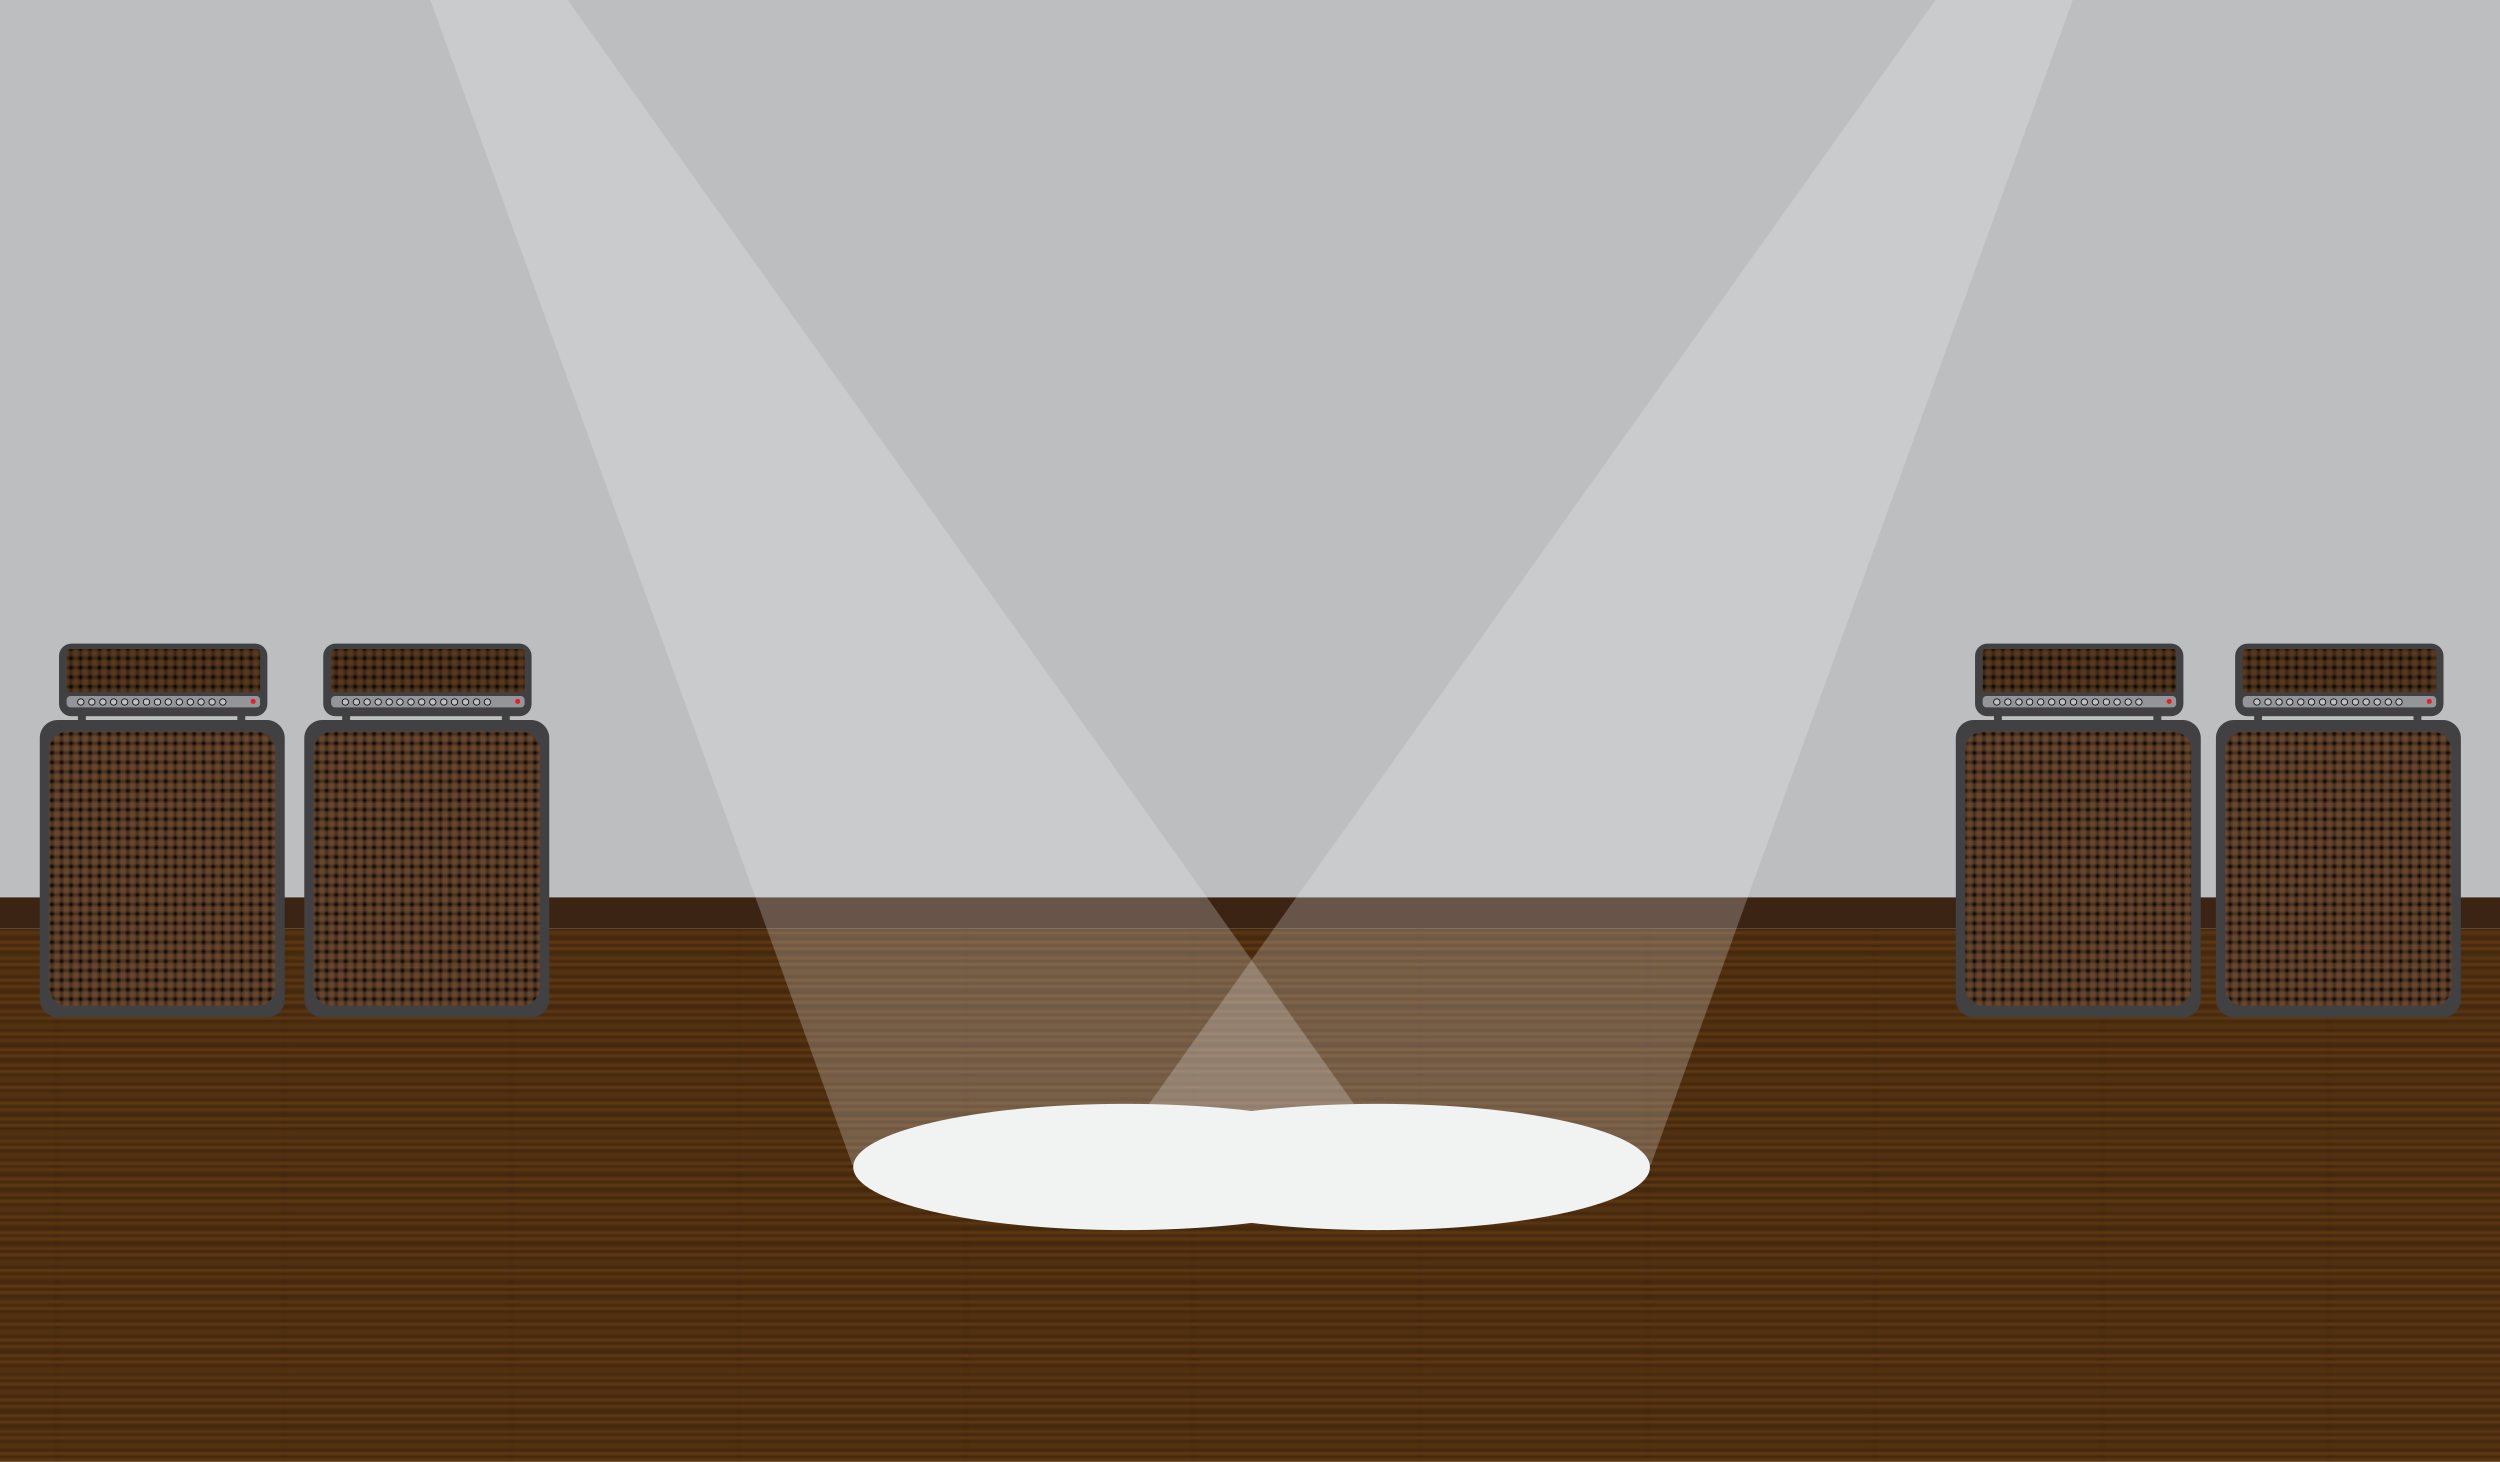 <?xml version="1.0" encoding="utf-8"?>
<!-- Generator: Adobe Illustrator 18.1.0, SVG Export Plug-In . SVG Version: 6.00 Build 0)  -->
<svg version="1.1" xmlns="http://www.w3.org/2000/svg" xmlns:xlink="http://www.w3.org/1999/xlink" x="0px" y="0px"
	 viewBox="0 0 792 463.1" enable-background="new 0 0 792 463.1" xml:space="preserve">
<filter  id="AI_GaussianBlur_7">
	<feGaussianBlur  stdDeviation="7"></feGaussianBlur>
</filter>
<pattern  x="90" y="-90" width="72" height="72" patternUnits="userSpaceOnUse" id="USGS_7_Vineyard" viewBox="71.5 -72 72 72" overflow="visible">
	<g>
		<polygon fill="none" points="71.5,-72 143.5,-72 143.5,0 71.5,0 		"/>
		<g>
			<line fill="none" stroke="#000000" stroke-width="2" stroke-dasharray="2,1" x1="72" y1="-1.5" x2="144" y2="-1.5"/>
			<line fill="none" stroke="#000000" stroke-width="2" stroke-dasharray="2,1" x1="72" y1="-4.5" x2="144" y2="-4.5"/>
			<line fill="none" stroke="#000000" stroke-width="2" stroke-dasharray="2,1" x1="72" y1="-7.5" x2="144" y2="-7.5"/>
			<line fill="none" stroke="#000000" stroke-width="2" stroke-dasharray="2,1" x1="72" y1="-10.5" x2="144" y2="-10.5"/>
			<line fill="none" stroke="#000000" stroke-width="2" stroke-dasharray="2,1" x1="72" y1="-13.5" x2="144" y2="-13.5"/>
			<line fill="none" stroke="#000000" stroke-width="2" stroke-dasharray="2,1" x1="72" y1="-16.5" x2="144" y2="-16.5"/>
			<line fill="none" stroke="#000000" stroke-width="2" stroke-dasharray="2,1" x1="72" y1="-19.5" x2="144" y2="-19.5"/>
			<line fill="none" stroke="#000000" stroke-width="2" stroke-dasharray="2,1" x1="72" y1="-22.5" x2="144" y2="-22.5"/>
			<line fill="none" stroke="#000000" stroke-width="2" stroke-dasharray="2,1" x1="72" y1="-25.5" x2="144" y2="-25.5"/>
			<line fill="none" stroke="#000000" stroke-width="2" stroke-dasharray="2,1" x1="72" y1="-28.5" x2="144" y2="-28.5"/>
			<line fill="none" stroke="#000000" stroke-width="2" stroke-dasharray="2,1" x1="72" y1="-31.5" x2="144" y2="-31.5"/>
			<line fill="none" stroke="#000000" stroke-width="2" stroke-dasharray="2,1" x1="72" y1="-34.5" x2="144" y2="-34.5"/>
			<line fill="none" stroke="#000000" stroke-width="2" stroke-dasharray="2,1" x1="72" y1="-37.5" x2="144" y2="-37.5"/>
			<line fill="none" stroke="#000000" stroke-width="2" stroke-dasharray="2,1" x1="72" y1="-40.5" x2="144" y2="-40.5"/>
			<line fill="none" stroke="#000000" stroke-width="2" stroke-dasharray="2,1" x1="72" y1="-43.5" x2="144" y2="-43.5"/>
			<line fill="none" stroke="#000000" stroke-width="2" stroke-dasharray="2,1" x1="72" y1="-46.5" x2="144" y2="-46.5"/>
			<line fill="none" stroke="#000000" stroke-width="2" stroke-dasharray="2,1" x1="72" y1="-49.5" x2="144" y2="-49.5"/>
			<line fill="none" stroke="#000000" stroke-width="2" stroke-dasharray="2,1" x1="72" y1="-52.5" x2="144" y2="-52.5"/>
			<line fill="none" stroke="#000000" stroke-width="2" stroke-dasharray="2,1" x1="72" y1="-55.5" x2="144" y2="-55.5"/>
			<line fill="none" stroke="#000000" stroke-width="2" stroke-dasharray="2,1" x1="72" y1="-58.5" x2="144" y2="-58.5"/>
			<line fill="none" stroke="#000000" stroke-width="2" stroke-dasharray="2,1" x1="72" y1="-61.5" x2="144" y2="-61.5"/>
			<line fill="none" stroke="#000000" stroke-width="2" stroke-dasharray="2,1" x1="72" y1="-64.5" x2="144" y2="-64.5"/>
			<line fill="none" stroke="#000000" stroke-width="2" stroke-dasharray="2,1" x1="72" y1="-67.5" x2="144" y2="-67.5"/>
			<line fill="none" stroke="#000000" stroke-width="2" stroke-dasharray="2,1" x1="72" y1="-70.5" x2="144" y2="-70.5"/>
		</g>
		<g>
			<line fill="none" stroke="#000000" stroke-width="2" stroke-dasharray="2,1" x1="0" y1="-1.5" x2="72" y2="-1.5"/>
			<line fill="none" stroke="#000000" stroke-width="2" stroke-dasharray="2,1" x1="0" y1="-4.5" x2="72" y2="-4.5"/>
			<line fill="none" stroke="#000000" stroke-width="2" stroke-dasharray="2,1" x1="0" y1="-7.5" x2="72" y2="-7.5"/>
			<line fill="none" stroke="#000000" stroke-width="2" stroke-dasharray="2,1" x1="0" y1="-10.5" x2="72" y2="-10.5"/>
			<line fill="none" stroke="#000000" stroke-width="2" stroke-dasharray="2,1" x1="0" y1="-13.5" x2="72" y2="-13.5"/>
			<line fill="none" stroke="#000000" stroke-width="2" stroke-dasharray="2,1" x1="0" y1="-16.5" x2="72" y2="-16.5"/>
			<line fill="none" stroke="#000000" stroke-width="2" stroke-dasharray="2,1" x1="0" y1="-19.5" x2="72" y2="-19.5"/>
			<line fill="none" stroke="#000000" stroke-width="2" stroke-dasharray="2,1" x1="0" y1="-22.5" x2="72" y2="-22.5"/>
			<line fill="none" stroke="#000000" stroke-width="2" stroke-dasharray="2,1" x1="0" y1="-25.5" x2="72" y2="-25.5"/>
			<line fill="none" stroke="#000000" stroke-width="2" stroke-dasharray="2,1" x1="0" y1="-28.5" x2="72" y2="-28.5"/>
			<line fill="none" stroke="#000000" stroke-width="2" stroke-dasharray="2,1" x1="0" y1="-31.5" x2="72" y2="-31.5"/>
			<line fill="none" stroke="#000000" stroke-width="2" stroke-dasharray="2,1" x1="0" y1="-34.5" x2="72" y2="-34.5"/>
			<line fill="none" stroke="#000000" stroke-width="2" stroke-dasharray="2,1" x1="0" y1="-37.5" x2="72" y2="-37.5"/>
			<line fill="none" stroke="#000000" stroke-width="2" stroke-dasharray="2,1" x1="0" y1="-40.5" x2="72" y2="-40.5"/>
			<line fill="none" stroke="#000000" stroke-width="2" stroke-dasharray="2,1" x1="0" y1="-43.5" x2="72" y2="-43.5"/>
			<line fill="none" stroke="#000000" stroke-width="2" stroke-dasharray="2,1" x1="0" y1="-46.5" x2="72" y2="-46.5"/>
			<line fill="none" stroke="#000000" stroke-width="2" stroke-dasharray="2,1" x1="0" y1="-49.5" x2="72" y2="-49.5"/>
			<line fill="none" stroke="#000000" stroke-width="2" stroke-dasharray="2,1" x1="0" y1="-52.5" x2="72" y2="-52.5"/>
			<line fill="none" stroke="#000000" stroke-width="2" stroke-dasharray="2,1" x1="0" y1="-55.5" x2="72" y2="-55.5"/>
			<line fill="none" stroke="#000000" stroke-width="2" stroke-dasharray="2,1" x1="0" y1="-58.5" x2="72" y2="-58.5"/>
			<line fill="none" stroke="#000000" stroke-width="2" stroke-dasharray="2,1" x1="0" y1="-61.5" x2="72" y2="-61.5"/>
			<line fill="none" stroke="#000000" stroke-width="2" stroke-dasharray="2,1" x1="0" y1="-64.5" x2="72" y2="-64.5"/>
			<line fill="none" stroke="#000000" stroke-width="2" stroke-dasharray="2,1" x1="0" y1="-67.5" x2="72" y2="-67.5"/>
			<line fill="none" stroke="#000000" stroke-width="2" stroke-dasharray="2,1" x1="0" y1="-70.5" x2="72" y2="-70.5"/>
		</g>
	</g>
</pattern>
<pattern  x="90" y="-90" width="72" height="74.8" patternUnits="userSpaceOnUse" id="USGS_8_Sewage_Disposal" viewBox="72.2 -74.8 72 74.8" overflow="visible">
	<g>
		<polygon fill="none" points="72.2,-74.8 144.2,-74.8 144.2,0 72.2,0 		"/>
		<g>
			<line fill="none" stroke="#000000" stroke-width="0.3" stroke-linecap="square" x1="144.2" y1="-0.8" x2="216.2" y2="-0.8"/>
			<line fill="none" stroke="#000000" stroke-width="0.3" stroke-linecap="square" x1="144.2" y1="-2.5" x2="216.2" y2="-2.5"/>
			<line fill="none" stroke="#000000" stroke-width="0.3" stroke-linecap="square" x1="144.2" y1="-4.2" x2="216.2" y2="-4.2"/>
			<line fill="none" stroke="#000000" stroke-width="0.3" stroke-linecap="square" x1="144.2" y1="-6" x2="216.2" y2="-6"/>
			<line fill="none" stroke="#000000" stroke-width="0.3" stroke-linecap="square" x1="144.2" y1="-7.7" x2="216.2" y2="-7.7"/>
			<line fill="none" stroke="#000000" stroke-width="0.3" stroke-linecap="square" x1="144.2" y1="-9.3" x2="216.2" y2="-9.3"/>
			<line fill="none" stroke="#000000" stroke-width="0.3" stroke-linecap="square" x1="144.2" y1="-11" x2="216.2" y2="-11"/>
			<line fill="none" stroke="#000000" stroke-width="0.3" stroke-linecap="square" x1="144.2" y1="-12.8" x2="216.2" y2="-12.8"/>
			<line fill="none" stroke="#000000" stroke-width="0.3" stroke-linecap="square" x1="144.2" y1="-14.5" x2="216.2" y2="-14.5"/>
			<line fill="none" stroke="#000000" stroke-width="0.3" stroke-linecap="square" x1="144.2" y1="-16.2" x2="216.2" y2="-16.2"/>
			<line fill="none" stroke="#000000" stroke-width="0.3" stroke-linecap="square" x1="144.2" y1="-17.8" x2="216.2" y2="-17.8"/>
			<line fill="none" stroke="#000000" stroke-width="0.3" stroke-linecap="square" x1="144.2" y1="-19.5" x2="216.2" y2="-19.5"/>
			<line fill="none" stroke="#000000" stroke-width="0.3" stroke-linecap="square" x1="144.2" y1="-21.2" x2="216.2" y2="-21.2"/>
			<line fill="none" stroke="#000000" stroke-width="0.3" stroke-linecap="square" x1="144.2" y1="-22.9" x2="216.2" y2="-22.9"/>
			<line fill="none" stroke="#000000" stroke-width="0.3" stroke-linecap="square" x1="144.2" y1="-24.6" x2="216.2" y2="-24.6"/>
			<line fill="none" stroke="#000000" stroke-width="0.3" stroke-linecap="square" x1="144.2" y1="-26.3" x2="216.2" y2="-26.3"/>
			<line fill="none" stroke="#000000" stroke-width="0.3" stroke-linecap="square" x1="144.2" y1="-28" x2="216.2" y2="-28"/>
			<line fill="none" stroke="#000000" stroke-width="0.3" stroke-linecap="square" x1="144.2" y1="-29.7" x2="216.2" y2="-29.7"/>
			<line fill="none" stroke="#000000" stroke-width="0.3" stroke-linecap="square" x1="144.2" y1="-31.4" x2="216.2" y2="-31.4"/>
			<line fill="none" stroke="#000000" stroke-width="0.3" stroke-linecap="square" x1="144.2" y1="-33.1" x2="216.2" y2="-33.1"/>
			<line fill="none" stroke="#000000" stroke-width="0.3" stroke-linecap="square" x1="144.2" y1="-34.8" x2="216.2" y2="-34.8"/>
			<line fill="none" stroke="#000000" stroke-width="0.3" stroke-linecap="square" x1="144.2" y1="-36.5" x2="216.2" y2="-36.5"/>
			<line fill="none" stroke="#000000" stroke-width="0.3" stroke-linecap="square" x1="144.2" y1="-38.2" x2="216.2" y2="-38.2"/>
			<line fill="none" stroke="#000000" stroke-width="0.3" stroke-linecap="square" x1="144.2" y1="-39.9" x2="216.2" y2="-39.9"/>
			<line fill="none" stroke="#000000" stroke-width="0.3" stroke-linecap="square" x1="144.2" y1="-41.6" x2="216.2" y2="-41.6"/>
			<line fill="none" stroke="#000000" stroke-width="0.3" stroke-linecap="square" x1="144.2" y1="-43.3" x2="216.2" y2="-43.3"/>
			<line fill="none" stroke="#000000" stroke-width="0.3" stroke-linecap="square" x1="144.2" y1="-45" x2="216.2" y2="-45"/>
			<line fill="none" stroke="#000000" stroke-width="0.3" stroke-linecap="square" x1="144.2" y1="-46.7" x2="216.2" y2="-46.7"/>
			<line fill="none" stroke="#000000" stroke-width="0.3" stroke-linecap="square" x1="144.2" y1="-48.4" x2="216.2" y2="-48.4"/>
			<line fill="none" stroke="#000000" stroke-width="0.3" stroke-linecap="square" x1="144.2" y1="-50.1" x2="216.2" y2="-50.1"/>
			<line fill="none" stroke="#000000" stroke-width="0.3" stroke-linecap="square" x1="144.2" y1="-51.8" x2="216.2" y2="-51.8"/>
			<line fill="none" stroke="#000000" stroke-width="0.3" stroke-linecap="square" x1="144.2" y1="-53.5" x2="216.2" y2="-53.5"/>
			<line fill="none" stroke="#000000" stroke-width="0.3" stroke-linecap="square" x1="144.2" y1="-55.2" x2="216.2" y2="-55.2"/>
			<line fill="none" stroke="#000000" stroke-width="0.3" stroke-linecap="square" x1="144.2" y1="-56.9" x2="216.2" y2="-56.9"/>
			<line fill="none" stroke="#000000" stroke-width="0.3" stroke-linecap="square" x1="144.2" y1="-58.6" x2="216.2" y2="-58.6"/>
			<line fill="none" stroke="#000000" stroke-width="0.3" stroke-linecap="square" x1="144.2" y1="-60.3" x2="216.2" y2="-60.3"/>
			<line fill="none" stroke="#000000" stroke-width="0.3" stroke-linecap="square" x1="144.2" y1="-62" x2="216.2" y2="-62"/>
			<line fill="none" stroke="#000000" stroke-width="0.3" stroke-linecap="square" x1="144.2" y1="-63.7" x2="216.2" y2="-63.7"/>
			<line fill="none" stroke="#000000" stroke-width="0.3" stroke-linecap="square" x1="144.2" y1="-65.4" x2="216.2" y2="-65.4"/>
			<line fill="none" stroke="#000000" stroke-width="0.3" stroke-linecap="square" x1="144.2" y1="-67.1" x2="216.2" y2="-67.1"/>
			<line fill="none" stroke="#000000" stroke-width="0.3" stroke-linecap="square" x1="144.2" y1="-68.8" x2="216.2" y2="-68.8"/>
			<line fill="none" stroke="#000000" stroke-width="0.3" stroke-linecap="square" x1="144.2" y1="-70.5" x2="216.2" y2="-70.5"/>
			<line fill="none" stroke="#000000" stroke-width="0.3" stroke-linecap="square" x1="144.2" y1="-72.2" x2="216.2" y2="-72.2"/>
			<line fill="none" stroke="#000000" stroke-width="0.3" stroke-linecap="square" x1="144.2" y1="-73.9" x2="216.2" y2="-73.9"/>
		</g>
		<g>
			<line fill="none" stroke="#000000" stroke-width="0.3" stroke-linecap="square" x1="72.2" y1="-0.8" x2="144.2" y2="-0.8"/>
			<line fill="none" stroke="#000000" stroke-width="0.3" stroke-linecap="square" x1="72.2" y1="-2.5" x2="144.2" y2="-2.5"/>
			<line fill="none" stroke="#000000" stroke-width="0.3" stroke-linecap="square" x1="72.2" y1="-4.2" x2="144.2" y2="-4.2"/>
			<line fill="none" stroke="#000000" stroke-width="0.3" stroke-linecap="square" x1="72.2" y1="-6" x2="144.2" y2="-6"/>
			<line fill="none" stroke="#000000" stroke-width="0.3" stroke-linecap="square" x1="72.2" y1="-7.7" x2="144.2" y2="-7.7"/>
			<line fill="none" stroke="#000000" stroke-width="0.3" stroke-linecap="square" x1="72.2" y1="-9.3" x2="144.2" y2="-9.3"/>
			<line fill="none" stroke="#000000" stroke-width="0.3" stroke-linecap="square" x1="72.2" y1="-11" x2="144.2" y2="-11"/>
			<line fill="none" stroke="#000000" stroke-width="0.3" stroke-linecap="square" x1="72.2" y1="-12.8" x2="144.2" y2="-12.8"/>
			<line fill="none" stroke="#000000" stroke-width="0.3" stroke-linecap="square" x1="72.2" y1="-14.5" x2="144.2" y2="-14.5"/>
			<line fill="none" stroke="#000000" stroke-width="0.3" stroke-linecap="square" x1="72.2" y1="-16.2" x2="144.2" y2="-16.2"/>
			<line fill="none" stroke="#000000" stroke-width="0.3" stroke-linecap="square" x1="72.2" y1="-17.8" x2="144.2" y2="-17.8"/>
			<line fill="none" stroke="#000000" stroke-width="0.3" stroke-linecap="square" x1="72.2" y1="-19.5" x2="144.2" y2="-19.5"/>
			<line fill="none" stroke="#000000" stroke-width="0.3" stroke-linecap="square" x1="72.2" y1="-21.2" x2="144.2" y2="-21.2"/>
			<line fill="none" stroke="#000000" stroke-width="0.3" stroke-linecap="square" x1="72.2" y1="-22.9" x2="144.2" y2="-22.9"/>
			<line fill="none" stroke="#000000" stroke-width="0.3" stroke-linecap="square" x1="72.2" y1="-24.6" x2="144.2" y2="-24.6"/>
			<line fill="none" stroke="#000000" stroke-width="0.3" stroke-linecap="square" x1="72.2" y1="-26.3" x2="144.2" y2="-26.3"/>
			<line fill="none" stroke="#000000" stroke-width="0.3" stroke-linecap="square" x1="72.2" y1="-28" x2="144.2" y2="-28"/>
			<line fill="none" stroke="#000000" stroke-width="0.3" stroke-linecap="square" x1="72.2" y1="-29.7" x2="144.2" y2="-29.7"/>
			<line fill="none" stroke="#000000" stroke-width="0.3" stroke-linecap="square" x1="72.2" y1="-31.4" x2="144.2" y2="-31.4"/>
			<line fill="none" stroke="#000000" stroke-width="0.3" stroke-linecap="square" x1="72.2" y1="-33.1" x2="144.2" y2="-33.1"/>
			<line fill="none" stroke="#000000" stroke-width="0.3" stroke-linecap="square" x1="72.2" y1="-34.8" x2="144.2" y2="-34.8"/>
			<line fill="none" stroke="#000000" stroke-width="0.3" stroke-linecap="square" x1="72.2" y1="-36.5" x2="144.2" y2="-36.5"/>
			<line fill="none" stroke="#000000" stroke-width="0.3" stroke-linecap="square" x1="72.2" y1="-38.2" x2="144.2" y2="-38.2"/>
			<line fill="none" stroke="#000000" stroke-width="0.3" stroke-linecap="square" x1="72.2" y1="-39.9" x2="144.2" y2="-39.9"/>
			<line fill="none" stroke="#000000" stroke-width="0.3" stroke-linecap="square" x1="72.2" y1="-41.6" x2="144.2" y2="-41.6"/>
			<line fill="none" stroke="#000000" stroke-width="0.3" stroke-linecap="square" x1="72.2" y1="-43.3" x2="144.2" y2="-43.3"/>
			<line fill="none" stroke="#000000" stroke-width="0.3" stroke-linecap="square" x1="72.2" y1="-45" x2="144.2" y2="-45"/>
			<line fill="none" stroke="#000000" stroke-width="0.3" stroke-linecap="square" x1="72.2" y1="-46.7" x2="144.2" y2="-46.7"/>
			<line fill="none" stroke="#000000" stroke-width="0.3" stroke-linecap="square" x1="72.2" y1="-48.4" x2="144.2" y2="-48.4"/>
			<line fill="none" stroke="#000000" stroke-width="0.3" stroke-linecap="square" x1="72.2" y1="-50.1" x2="144.2" y2="-50.1"/>
			<line fill="none" stroke="#000000" stroke-width="0.3" stroke-linecap="square" x1="72.2" y1="-51.8" x2="144.2" y2="-51.8"/>
			<line fill="none" stroke="#000000" stroke-width="0.3" stroke-linecap="square" x1="72.2" y1="-53.5" x2="144.2" y2="-53.5"/>
			<line fill="none" stroke="#000000" stroke-width="0.3" stroke-linecap="square" x1="72.2" y1="-55.2" x2="144.2" y2="-55.2"/>
			<line fill="none" stroke="#000000" stroke-width="0.3" stroke-linecap="square" x1="72.2" y1="-56.9" x2="144.2" y2="-56.9"/>
			<line fill="none" stroke="#000000" stroke-width="0.3" stroke-linecap="square" x1="72.2" y1="-58.6" x2="144.2" y2="-58.6"/>
			<line fill="none" stroke="#000000" stroke-width="0.3" stroke-linecap="square" x1="72.2" y1="-60.3" x2="144.2" y2="-60.3"/>
			<line fill="none" stroke="#000000" stroke-width="0.3" stroke-linecap="square" x1="72.2" y1="-62" x2="144.2" y2="-62"/>
			<line fill="none" stroke="#000000" stroke-width="0.3" stroke-linecap="square" x1="72.2" y1="-63.7" x2="144.2" y2="-63.7"/>
			<line fill="none" stroke="#000000" stroke-width="0.3" stroke-linecap="square" x1="72.2" y1="-65.4" x2="144.2" y2="-65.4"/>
			<line fill="none" stroke="#000000" stroke-width="0.3" stroke-linecap="square" x1="72.2" y1="-67.1" x2="144.2" y2="-67.1"/>
			<line fill="none" stroke="#000000" stroke-width="0.3" stroke-linecap="square" x1="72.2" y1="-68.8" x2="144.2" y2="-68.8"/>
			<line fill="none" stroke="#000000" stroke-width="0.3" stroke-linecap="square" x1="72.2" y1="-70.5" x2="144.2" y2="-70.5"/>
			<line fill="none" stroke="#000000" stroke-width="0.3" stroke-linecap="square" x1="72.2" y1="-72.2" x2="144.2" y2="-72.2"/>
			<line fill="none" stroke="#000000" stroke-width="0.3" stroke-linecap="square" x1="72.2" y1="-73.9" x2="144.2" y2="-73.9"/>
		</g>
		<g>
			<line fill="none" stroke="#000000" stroke-width="0.3" stroke-linecap="square" x1="0.2" y1="-0.8" x2="72.2" y2="-0.8"/>
			<line fill="none" stroke="#000000" stroke-width="0.3" stroke-linecap="square" x1="0.2" y1="-2.5" x2="72.2" y2="-2.5"/>
			<line fill="none" stroke="#000000" stroke-width="0.3" stroke-linecap="square" x1="0.2" y1="-4.2" x2="72.2" y2="-4.2"/>
			<line fill="none" stroke="#000000" stroke-width="0.3" stroke-linecap="square" x1="0.2" y1="-6" x2="72.2" y2="-6"/>
			<line fill="none" stroke="#000000" stroke-width="0.3" stroke-linecap="square" x1="0.2" y1="-7.7" x2="72.2" y2="-7.7"/>
			<line fill="none" stroke="#000000" stroke-width="0.3" stroke-linecap="square" x1="0.2" y1="-9.3" x2="72.2" y2="-9.3"/>
			<line fill="none" stroke="#000000" stroke-width="0.3" stroke-linecap="square" x1="0.2" y1="-11" x2="72.2" y2="-11"/>
			<line fill="none" stroke="#000000" stroke-width="0.3" stroke-linecap="square" x1="0.2" y1="-12.8" x2="72.2" y2="-12.8"/>
			<line fill="none" stroke="#000000" stroke-width="0.3" stroke-linecap="square" x1="0.2" y1="-14.5" x2="72.2" y2="-14.5"/>
			<line fill="none" stroke="#000000" stroke-width="0.3" stroke-linecap="square" x1="0.2" y1="-16.2" x2="72.2" y2="-16.2"/>
			<line fill="none" stroke="#000000" stroke-width="0.3" stroke-linecap="square" x1="0.2" y1="-17.8" x2="72.2" y2="-17.8"/>
			<line fill="none" stroke="#000000" stroke-width="0.3" stroke-linecap="square" x1="0.2" y1="-19.5" x2="72.2" y2="-19.5"/>
			<line fill="none" stroke="#000000" stroke-width="0.3" stroke-linecap="square" x1="0.2" y1="-21.2" x2="72.2" y2="-21.2"/>
			<line fill="none" stroke="#000000" stroke-width="0.3" stroke-linecap="square" x1="0.2" y1="-22.9" x2="72.2" y2="-22.9"/>
			<line fill="none" stroke="#000000" stroke-width="0.3" stroke-linecap="square" x1="0.2" y1="-24.6" x2="72.2" y2="-24.6"/>
			<line fill="none" stroke="#000000" stroke-width="0.3" stroke-linecap="square" x1="0.2" y1="-26.3" x2="72.2" y2="-26.3"/>
			<line fill="none" stroke="#000000" stroke-width="0.3" stroke-linecap="square" x1="0.2" y1="-28" x2="72.2" y2="-28"/>
			<line fill="none" stroke="#000000" stroke-width="0.3" stroke-linecap="square" x1="0.2" y1="-29.7" x2="72.2" y2="-29.7"/>
			<line fill="none" stroke="#000000" stroke-width="0.3" stroke-linecap="square" x1="0.2" y1="-31.4" x2="72.2" y2="-31.4"/>
			<line fill="none" stroke="#000000" stroke-width="0.3" stroke-linecap="square" x1="0.2" y1="-33.1" x2="72.2" y2="-33.1"/>
			<line fill="none" stroke="#000000" stroke-width="0.3" stroke-linecap="square" x1="0.2" y1="-34.8" x2="72.2" y2="-34.8"/>
			<line fill="none" stroke="#000000" stroke-width="0.3" stroke-linecap="square" x1="0.2" y1="-36.5" x2="72.2" y2="-36.5"/>
			<line fill="none" stroke="#000000" stroke-width="0.3" stroke-linecap="square" x1="0.2" y1="-38.2" x2="72.2" y2="-38.2"/>
			<line fill="none" stroke="#000000" stroke-width="0.3" stroke-linecap="square" x1="0.2" y1="-39.9" x2="72.2" y2="-39.9"/>
			<line fill="none" stroke="#000000" stroke-width="0.3" stroke-linecap="square" x1="0.2" y1="-41.6" x2="72.2" y2="-41.6"/>
			<line fill="none" stroke="#000000" stroke-width="0.3" stroke-linecap="square" x1="0.2" y1="-43.3" x2="72.2" y2="-43.3"/>
			<line fill="none" stroke="#000000" stroke-width="0.3" stroke-linecap="square" x1="0.2" y1="-45" x2="72.2" y2="-45"/>
			<line fill="none" stroke="#000000" stroke-width="0.3" stroke-linecap="square" x1="0.2" y1="-46.7" x2="72.2" y2="-46.7"/>
			<line fill="none" stroke="#000000" stroke-width="0.3" stroke-linecap="square" x1="0.2" y1="-48.4" x2="72.2" y2="-48.4"/>
			<line fill="none" stroke="#000000" stroke-width="0.3" stroke-linecap="square" x1="0.2" y1="-50.1" x2="72.2" y2="-50.1"/>
			<line fill="none" stroke="#000000" stroke-width="0.3" stroke-linecap="square" x1="0.2" y1="-51.8" x2="72.2" y2="-51.8"/>
			<line fill="none" stroke="#000000" stroke-width="0.3" stroke-linecap="square" x1="0.2" y1="-53.5" x2="72.2" y2="-53.5"/>
			<line fill="none" stroke="#000000" stroke-width="0.3" stroke-linecap="square" x1="0.2" y1="-55.2" x2="72.2" y2="-55.2"/>
			<line fill="none" stroke="#000000" stroke-width="0.3" stroke-linecap="square" x1="0.2" y1="-56.9" x2="72.2" y2="-56.9"/>
			<line fill="none" stroke="#000000" stroke-width="0.3" stroke-linecap="square" x1="0.2" y1="-58.6" x2="72.2" y2="-58.6"/>
			<line fill="none" stroke="#000000" stroke-width="0.3" stroke-linecap="square" x1="0.2" y1="-60.3" x2="72.2" y2="-60.3"/>
			<line fill="none" stroke="#000000" stroke-width="0.3" stroke-linecap="square" x1="0.2" y1="-62" x2="72.2" y2="-62"/>
			<line fill="none" stroke="#000000" stroke-width="0.3" stroke-linecap="square" x1="0.2" y1="-63.7" x2="72.2" y2="-63.7"/>
			<line fill="none" stroke="#000000" stroke-width="0.3" stroke-linecap="square" x1="0.2" y1="-65.4" x2="72.2" y2="-65.4"/>
			<line fill="none" stroke="#000000" stroke-width="0.3" stroke-linecap="square" x1="0.2" y1="-67.1" x2="72.2" y2="-67.1"/>
			<line fill="none" stroke="#000000" stroke-width="0.3" stroke-linecap="square" x1="0.2" y1="-68.8" x2="72.2" y2="-68.8"/>
			<line fill="none" stroke="#000000" stroke-width="0.3" stroke-linecap="square" x1="0.2" y1="-70.5" x2="72.2" y2="-70.5"/>
			<line fill="none" stroke="#000000" stroke-width="0.3" stroke-linecap="square" x1="0.2" y1="-72.2" x2="72.2" y2="-72.2"/>
			<line fill="none" stroke="#000000" stroke-width="0.3" stroke-linecap="square" x1="0.2" y1="-73.9" x2="72.2" y2="-73.9"/>
		</g>
	</g>
</pattern>
<g id="background">
	<rect y="-1" fill="#BCBEC0" width="792" height="463.1"/>
</g>
<g id="floor">
	<rect y="294.1" fill="#603913" width="792" height="169"/>
	<rect y="294.1" fill="url(#USGS_8_Sewage_Disposal)" width="792" height="169"/>
</g>
<g id="spacer">
	<rect y="284.3" fill="#3C2415" width="792" height="9.8"/>
	<rect x="-44.3" y="153.7" fill="#3C2415" width="0.7" height="2"/>
</g>
<g id="spots" filter="url(#AI_GaussianBlur_7)">
	<polygon opacity="0.24" fill="#F1F2F2" points="442.7,369 270,369 91.3,-124.3 	"/>
	<polygon opacity="0.24" fill="#F1F2F2" points="350.3,369 523,369 701.7,-124.3 	"/>
	<ellipse fill="#F1F2F2" cx="436.5" cy="369.7" rx="86.2" ry="20"/>
	<ellipse fill="#F1F2F2" cx="356.5" cy="369.7" rx="86.2" ry="20"/>
</g>
<g id="box">
	<path fill="#414042" d="M84.5,322.3H18.3c-3.1,0-5.7-2.6-5.7-5.7v-82.8c0-3.1,2.5-5.7,5.7-5.7h66.2c3.1,0,5.7,2.6,5.7,5.7v82.8
		C90.2,319.8,87.7,322.3,84.5,322.3z"/>
	<path fill="#8B5E3C" d="M81.5,318.6H21.3c-3.1,0-5.7-2.5-5.7-5.7v-75.4c0-3.1,2.6-5.7,5.7-5.7h60.2c3.1,0,5.7,2.6,5.7,5.7V313
		C87.2,316.1,84.7,318.6,81.5,318.6z"/>
	<path fill="url(#USGS_7_Vineyard)" d="M81.5,318.6H21.3c-3.1,0-5.7-2.5-5.7-5.7v-75.4c0-3.1,2.6-5.7,5.7-5.7h60.2
		c3.1,0,5.7,2.6,5.7,5.7V313C87.2,316.1,84.7,318.6,81.5,318.6z"/>
	<path fill="#414042" d="M168.3,322.3h-66.2c-3.1,0-5.7-2.6-5.7-5.7v-82.8c0-3.1,2.6-5.7,5.7-5.7h66.2c3.1,0,5.7,2.6,5.7,5.7v82.8
		C174,319.8,171.4,322.3,168.3,322.3z"/>
	<path fill="#8B5E3C" d="M165.3,318.6h-60.2c-3.1,0-5.7-2.5-5.7-5.7v-75.4c0-3.1,2.6-5.7,5.7-5.7h60.2c3.1,0,5.7,2.6,5.7,5.7V313
		C171,316.1,168.4,318.6,165.3,318.6z"/>
	<path fill="url(#USGS_7_Vineyard)" d="M165.3,318.6h-60.2c-3.1,0-5.7-2.5-5.7-5.7v-75.4c0-3.1,2.6-5.7,5.7-5.7h60.2
		c3.1,0,5.7,2.6,5.7,5.7V313C171,316.1,168.4,318.6,165.3,318.6z"/>
	<path fill="#414042" d="M773.9,322.3h-66.2c-3.1,0-5.7-2.6-5.7-5.7v-82.8c0-3.1,2.5-5.7,5.7-5.7h66.2c3.1,0,5.7,2.6,5.7,5.7v82.8
		C779.6,319.8,777,322.3,773.9,322.3z"/>
	<path fill="#8B5E3C" d="M770.9,318.6h-60.2c-3.1,0-5.7-2.5-5.7-5.7v-75.4c0-3.1,2.5-5.7,5.7-5.7h60.2c3.1,0,5.7,2.6,5.7,5.7V313
		C776.6,316.1,774,318.6,770.9,318.6z"/>
	<path fill="url(#USGS_7_Vineyard)" d="M770.9,318.6h-60.2c-3.1,0-5.7-2.5-5.7-5.7v-75.4c0-3.1,2.5-5.7,5.7-5.7h60.2
		c3.1,0,5.7,2.6,5.7,5.7V313C776.6,316.1,774,318.6,770.9,318.6z"/>
	<path fill="#414042" d="M691.5,322.3h-66.2c-3.1,0-5.7-2.6-5.7-5.7v-82.8c0-3.1,2.5-5.7,5.7-5.7h66.2c3.1,0,5.7,2.6,5.7,5.7v82.8
		C697.2,319.8,694.7,322.3,691.5,322.3z"/>
	<path fill="#8B5E3C" d="M688.5,318.6h-60.2c-3.1,0-5.7-2.5-5.7-5.7v-75.4c0-3.1,2.5-5.7,5.7-5.7h60.2c3.1,0,5.7,2.6,5.7,5.7V313
		C694.2,316.1,691.7,318.6,688.5,318.6z"/>
	<path fill="url(#USGS_7_Vineyard)" d="M688.5,318.6h-60.2c-3.1,0-5.7-2.5-5.7-5.7v-75.4c0-3.1,2.5-5.7,5.7-5.7h60.2
		c3.1,0,5.7,2.6,5.7,5.7V313C694.2,316.1,691.7,318.6,688.5,318.6z"/>
</g>
<g id="head">
	<path fill="#414042" d="M80.8,226.9H22.6c-2.2,0-3.9-1.8-3.9-3.9v-15.2c0-2.2,1.8-3.9,3.9-3.9h58.2c2.2,0,3.9,1.8,3.9,3.9V223
		C84.7,225.2,82.9,226.9,80.8,226.9z"/>
	<path fill="#754C29" d="M81.4,219.3H22.1c-0.6,0-1-0.5-1-1v-11.7c0-0.6,0.5-1,1-1h59.3c0.6,0,1,0.5,1,1v11.7
		C82.5,218.8,82,219.3,81.4,219.3z"/>
	<path fill="url(#USGS_7_Vineyard)" d="M81.4,219.3H22.1c-0.6,0-1-0.5-1-1v-11.7c0-0.6,0.5-1,1-1h59.3c0.6,0,1,0.5,1,1v11.7
		C82.5,218.8,82,219.3,81.4,219.3z"/>
	<path fill="#939598" d="M81.2,224.1H22.3c-0.7,0-1.2-0.6-1.2-1.2v-1.2c0-0.7,0.6-1.2,1.2-1.2h58.9c0.7,0,1.2,0.6,1.2,1.2v1.2
		C82.5,223.6,81.9,224.1,81.2,224.1z"/>
	<rect x="24.7" y="226.2" fill="#414042" width="2.5" height="2"/>
	<rect x="75.2" y="226.2" fill="#414042" width="2.5" height="2"/>
	<circle fill="#BCBEC0" stroke="#000000" stroke-width="0.25" cx="25.6" cy="222.4" r="1"/>
	<circle fill="#BCBEC0" stroke="#000000" stroke-width="0.25" cx="29.1" cy="222.4" r="1"/>
	<circle fill="#BCBEC0" stroke="#000000" stroke-width="0.25" cx="32.6" cy="222.4" r="1"/>
	<circle fill="#BCBEC0" stroke="#000000" stroke-width="0.25" cx="36" cy="222.4" r="1"/>
	<circle fill="#BCBEC0" stroke="#000000" stroke-width="0.25" cx="39.5" cy="222.4" r="1"/>
	<circle fill="#BCBEC0" stroke="#000000" stroke-width="0.25" cx="43" cy="222.4" r="1"/>
	<circle fill="#BCBEC0" stroke="#000000" stroke-width="0.25" cx="46.4" cy="222.4" r="1"/>
	<circle fill="#BCBEC0" stroke="#000000" stroke-width="0.25" cx="49.9" cy="222.4" r="1"/>
	<circle fill="#BCBEC0" stroke="#000000" stroke-width="0.25" cx="53.3" cy="222.4" r="1"/>
	<circle fill="#BCBEC0" stroke="#000000" stroke-width="0.25" cx="56.8" cy="222.4" r="1"/>
	<circle fill="#BCBEC0" stroke="#000000" stroke-width="0.25" cx="60.3" cy="222.4" r="1"/>
	<circle fill="#BCBEC0" stroke="#000000" stroke-width="0.25" cx="63.7" cy="222.4" r="1"/>
	<circle fill="#BCBEC0" stroke="#000000" stroke-width="0.25" cx="67.2" cy="222.4" r="1"/>
	<circle fill="#BCBEC0" stroke="#000000" stroke-width="0.25" cx="70.6" cy="222.4" r="1"/>
	<circle fill="#ED1C24" cx="80.2" cy="222.2" r="0.8"/>
	<path fill="#414042" d="M164.5,226.9h-58.2c-2.2,0-3.9-1.8-3.9-3.9v-15.2c0-2.2,1.8-3.9,3.9-3.9h58.2c2.2,0,3.9,1.8,3.9,3.9V223
		C168.4,225.2,166.7,226.9,164.5,226.9z"/>
	<path fill="#754C29" d="M165.2,219.3h-59.3c-0.6,0-1-0.5-1-1v-11.7c0-0.6,0.5-1,1-1h59.3c0.6,0,1,0.5,1,1v11.7
		C166.2,218.8,165.8,219.3,165.2,219.3z"/>
	<path fill="url(#USGS_7_Vineyard)" d="M165.2,219.3h-59.3c-0.6,0-1-0.5-1-1v-11.7c0-0.6,0.5-1,1-1h59.3c0.6,0,1,0.5,1,1v11.7
		C166.2,218.8,165.8,219.3,165.2,219.3z"/>
	<path fill="#939598" d="M165,224.1h-58.9c-0.7,0-1.2-0.6-1.2-1.2v-1.2c0-0.7,0.6-1.2,1.2-1.2H165c0.7,0,1.2,0.6,1.2,1.2v1.2
		C166.2,223.6,165.7,224.1,165,224.1z"/>
	<rect x="108.4" y="226.2" fill="#414042" width="2.5" height="2"/>
	<rect x="159" y="226.2" fill="#414042" width="2.5" height="2"/>
	<circle fill="#BCBEC0" stroke="#000000" stroke-width="0.25" cx="109.4" cy="222.4" r="1"/>
	<circle fill="#BCBEC0" stroke="#000000" stroke-width="0.25" cx="112.9" cy="222.4" r="1"/>
	<circle fill="#BCBEC0" stroke="#000000" stroke-width="0.25" cx="116.3" cy="222.4" r="1"/>
	<circle fill="#BCBEC0" stroke="#000000" stroke-width="0.25" cx="119.8" cy="222.4" r="1"/>
	<circle fill="#BCBEC0" stroke="#000000" stroke-width="0.25" cx="123.3" cy="222.4" r="1"/>
	<circle fill="#BCBEC0" stroke="#000000" stroke-width="0.25" cx="126.7" cy="222.4" r="1"/>
	<circle fill="#BCBEC0" stroke="#000000" stroke-width="0.25" cx="130.2" cy="222.4" r="1"/>
	<circle fill="#BCBEC0" stroke="#000000" stroke-width="0.25" cx="133.6" cy="222.4" r="1"/>
	<circle fill="#BCBEC0" stroke="#000000" stroke-width="0.25" cx="137.1" cy="222.4" r="1"/>
	<circle fill="#BCBEC0" stroke="#000000" stroke-width="0.25" cx="140.6" cy="222.4" r="1"/>
	<circle fill="#BCBEC0" stroke="#000000" stroke-width="0.25" cx="144" cy="222.4" r="1"/>
	<circle fill="#BCBEC0" stroke="#000000" stroke-width="0.25" cx="147.5" cy="222.4" r="1"/>
	<circle fill="#BCBEC0" stroke="#000000" stroke-width="0.25" cx="151" cy="222.4" r="1"/>
	<circle fill="#BCBEC0" stroke="#000000" stroke-width="0.25" cx="154.4" cy="222.4" r="1"/>
	<circle fill="#ED1C24" cx="164" cy="222.2" r="0.8"/>
	<path fill="#414042" d="M770.1,226.9H712c-2.2,0-3.9-1.8-3.9-3.9v-15.2c0-2.2,1.8-3.9,3.9-3.9h58.2c2.2,0,3.9,1.8,3.9,3.9V223
		C774.1,225.2,772.3,226.9,770.1,226.9z"/>
	<path fill="#754C29" d="M770.8,219.3h-59.3c-0.6,0-1-0.5-1-1v-11.7c0-0.6,0.5-1,1-1h59.3c0.6,0,1,0.5,1,1v11.7
		C771.9,218.8,771.4,219.3,770.8,219.3z"/>
	<path fill="url(#USGS_7_Vineyard)" d="M770.8,219.3h-59.3c-0.6,0-1-0.5-1-1v-11.7c0-0.6,0.5-1,1-1h59.3c0.6,0,1,0.5,1,1v11.7
		C771.9,218.8,771.4,219.3,770.8,219.3z"/>
	<path fill="#939598" d="M770.6,224.1h-58.9c-0.7,0-1.2-0.6-1.2-1.2v-1.2c0-0.7,0.6-1.2,1.2-1.2h58.9c0.7,0,1.2,0.6,1.2,1.2v1.2
		C771.9,223.6,771.3,224.1,770.6,224.1z"/>
	<rect x="714.1" y="226.2" fill="#414042" width="2.5" height="2"/>
	<rect x="764.6" y="226.2" fill="#414042" width="2.5" height="2"/>
	<circle fill="#BCBEC0" stroke="#000000" stroke-width="0.25" cx="715" cy="222.4" r="1"/>
	<circle fill="#BCBEC0" stroke="#000000" stroke-width="0.25" cx="718.5" cy="222.4" r="1"/>
	<circle fill="#BCBEC0" stroke="#000000" stroke-width="0.25" cx="722" cy="222.4" r="1"/>
	<circle fill="#BCBEC0" stroke="#000000" stroke-width="0.25" cx="725.4" cy="222.4" r="1"/>
	<circle fill="#BCBEC0" stroke="#000000" stroke-width="0.25" cx="728.9" cy="222.4" r="1"/>
	<circle fill="#BCBEC0" stroke="#000000" stroke-width="0.25" cx="732.3" cy="222.4" r="1"/>
	<circle fill="#BCBEC0" stroke="#000000" stroke-width="0.25" cx="735.8" cy="222.4" r="1"/>
	<circle fill="#BCBEC0" stroke="#000000" stroke-width="0.25" cx="739.3" cy="222.4" r="1"/>
	<circle fill="#BCBEC0" stroke="#000000" stroke-width="0.25" cx="742.7" cy="222.4" r="1"/>
	<circle fill="#BCBEC0" stroke="#000000" stroke-width="0.25" cx="746.2" cy="222.4" r="1"/>
	<circle fill="#BCBEC0" stroke="#000000" stroke-width="0.25" cx="749.6" cy="222.4" r="1"/>
	<circle fill="#BCBEC0" stroke="#000000" stroke-width="0.25" cx="753.1" cy="222.4" r="1"/>
	<circle fill="#BCBEC0" stroke="#000000" stroke-width="0.25" cx="756.6" cy="222.4" r="1"/>
	<circle fill="#BCBEC0" stroke="#000000" stroke-width="0.25" cx="760" cy="222.4" r="1"/>
	<circle fill="#ED1C24" cx="769.6" cy="222.2" r="0.8"/>
	<path fill="#414042" d="M687.8,226.9h-58.2c-2.2,0-3.9-1.8-3.9-3.9v-15.2c0-2.2,1.8-3.9,3.9-3.9h58.2c2.2,0,3.9,1.8,3.9,3.9V223
		C691.7,225.2,689.9,226.9,687.8,226.9z"/>
	<path fill="#754C29" d="M688.4,219.3h-59.3c-0.6,0-1-0.5-1-1v-11.7c0-0.6,0.5-1,1-1h59.3c0.6,0,1,0.5,1,1v11.7
		C689.5,218.8,689,219.3,688.4,219.3z"/>
	<path fill="url(#USGS_7_Vineyard)" d="M688.4,219.3h-59.3c-0.6,0-1-0.5-1-1v-11.7c0-0.6,0.5-1,1-1h59.3c0.6,0,1,0.5,1,1v11.7
		C689.5,218.8,689,219.3,688.4,219.3z"/>
	<path fill="#939598" d="M688.2,224.1h-58.9c-0.7,0-1.2-0.6-1.2-1.2v-1.2c0-0.7,0.6-1.2,1.2-1.2h58.9c0.7,0,1.2,0.6,1.2,1.2v1.2
		C689.5,223.6,688.9,224.1,688.2,224.1z"/>
	<rect x="631.7" y="226.2" fill="#414042" width="2.5" height="2"/>
	<rect x="682.2" y="226.2" fill="#414042" width="2.5" height="2"/>
	<circle fill="#BCBEC0" stroke="#000000" stroke-width="0.25" cx="632.6" cy="222.4" r="1"/>
	<circle fill="#BCBEC0" stroke="#000000" stroke-width="0.25" cx="636.1" cy="222.4" r="1"/>
	<circle fill="#BCBEC0" stroke="#000000" stroke-width="0.25" cx="639.6" cy="222.4" r="1"/>
	<circle fill="#BCBEC0" stroke="#000000" stroke-width="0.25" cx="643" cy="222.4" r="1"/>
	<circle fill="#BCBEC0" stroke="#000000" stroke-width="0.25" cx="646.5" cy="222.4" r="1"/>
	<circle fill="#BCBEC0" stroke="#000000" stroke-width="0.25" cx="650" cy="222.4" r="1"/>
	<circle fill="#BCBEC0" stroke="#000000" stroke-width="0.25" cx="653.4" cy="222.4" r="1"/>
	<circle fill="#BCBEC0" stroke="#000000" stroke-width="0.25" cx="656.9" cy="222.4" r="1"/>
	<circle fill="#BCBEC0" stroke="#000000" stroke-width="0.25" cx="660.3" cy="222.4" r="1"/>
	<circle fill="#BCBEC0" stroke="#000000" stroke-width="0.25" cx="663.8" cy="222.4" r="1"/>
	<circle fill="#BCBEC0" stroke="#000000" stroke-width="0.25" cx="667.3" cy="222.4" r="1"/>
	<circle fill="#BCBEC0" stroke="#000000" stroke-width="0.25" cx="670.7" cy="222.4" r="1"/>
	<circle fill="#BCBEC0" stroke="#000000" stroke-width="0.25" cx="674.2" cy="222.4" r="1"/>
	<circle fill="#BCBEC0" stroke="#000000" stroke-width="0.25" cx="677.6" cy="222.4" r="1"/>
	<circle fill="#ED1C24" cx="687.2" cy="222.2" r="0.8"/>
</g>
</svg>
